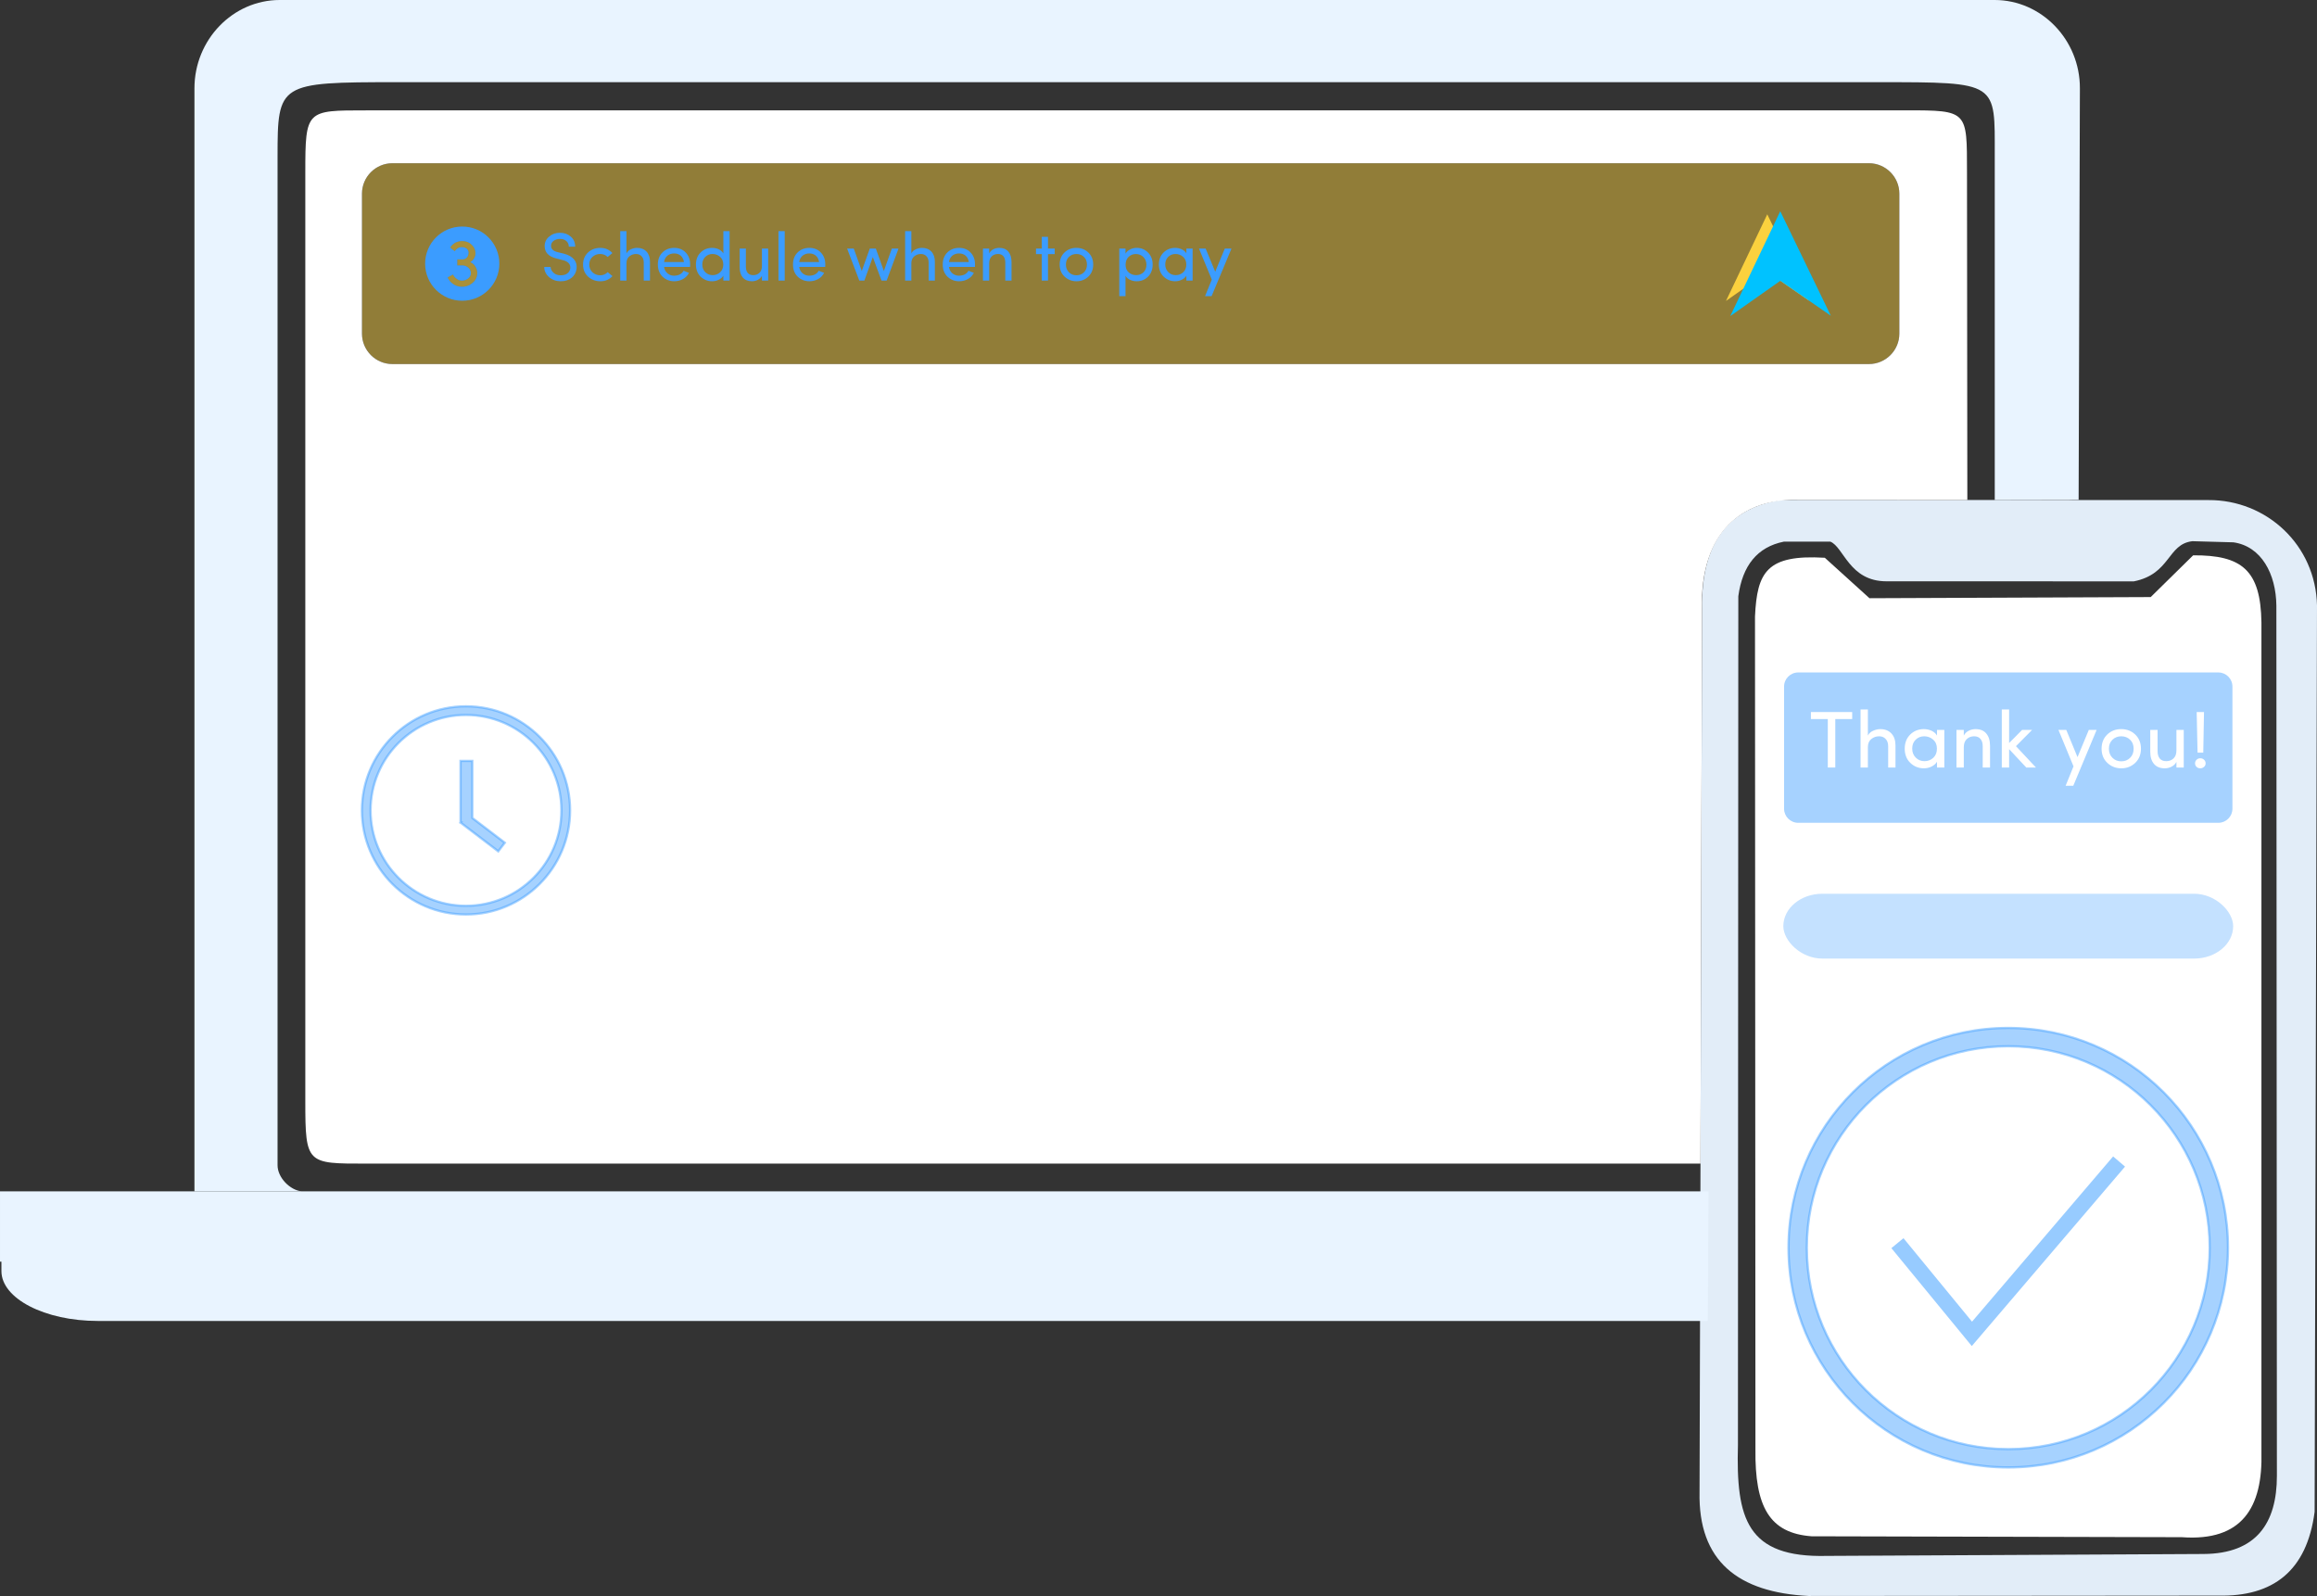 <?xml version="1.0" encoding="UTF-8"?>
<!DOCTYPE svg PUBLIC "-//W3C//DTD SVG 1.1//EN" "http://www.w3.org/Graphics/SVG/1.1/DTD/svg11.dtd">
<!-- Creator: CorelDRAW 2018 (64-Bit Evaluation Version) -->
<svg xmlns="http://www.w3.org/2000/svg" xml:space="preserve" width="200.342mm" height="137.993mm" version="1.1" style="shape-rendering:geometricPrecision; text-rendering:geometricPrecision; image-rendering:optimizeQuality; fill-rule:evenodd; clip-rule:evenodd"
viewBox="0 0 16827.78 11590.77"
 xmlns:xlink="http://www.w3.org/1999/xlink">
 <rect x="0" y="0" width="16827.78" height="11590.77" fill="#333333" stroke="none"/>
 <defs>
  <style type="text/css">
   <![CDATA[
    .str0 {stroke:#3B9CFF;stroke-width:16.8;stroke-miterlimit:22.926;stroke-opacity:0.45}
    .str1 {stroke:#97CBFF;stroke-width:113.79;stroke-miterlimit:22.926}
    .fil15 {fill:none}
    .fil10 {fill:#3B9CFF}
    .fil5 {fill:#C4E1FF}
    .fil4 {fill:#e9f4ff}
    .fil3 {fill:#e9f4ff}
    .fil11 {fill:#3B9CFF;fill-rule:nonzero}
    .fil6 {fill:#FFFFFF;fill-rule:nonzero}
    .fil7 {fill:white;fill-rule:nonzero}
    .fil12 {fill:#FFFFFF;fill-opacity:0.059}
    .fil0 {fill:#FFFFFF}
    .fil9 {fill:#FBD13E;fill-rule:nonzero;fill-opacity:0.231}
    .fil8 {fill:#FBD13E;fill-opacity:0.471}
    .fil1 {fill:#3B9CFF;fill-opacity:0.45}
    .fil2 {fill:#e9f4ff;fill-opacity:0.961}
    .fil14 {fill:#00C2FF}
    .fil13 {fill:#FBD13E}
   ]]>
  </style>
 </defs>
 <g id="Layer_x0020_1">
  <g id="_2467842869232">
   <path class="fil0" d="M13253.15 4050.73c-423.39,-25.16 -491.95,105.15 -507.05,426.77l3.24 6047.92c-4.88,418.23 102.16,609.2 407.67,631.88l2689.23 6.54c436.55,31.85 588.6,-214.1 578.02,-618.79l0 -6024.16c-5.57,-379.9 -141.89,-490.35 -495.98,-487.82l-308.26 303.13 -2042.56 8.32 -324.32 -293.8z"/>
   <path class="fil1" d="M13059.49 4883.72l3051.89 0c56.23,0 102.22,45.99 102.22,102.21l0 887.5c0,56.23 -46,102.22 -102.22,102.22l-3051.89 0c-56.21,0 -102.21,-46 -102.21,-102.22l0 -887.5c0,-56.23 46,-102.21 102.21,-102.21z"/>
   <path class="fil2" d="M16003.65 11285.9l-2734.45 13.88c-584.72,14.57 -661.45,-271.71 -646.98,-804.91l2.71 -6164.92c30.21,-221.71 137.26,-357.58 331.24,-396.3l336.71 -0.15c98.08,38.78 137.7,288.99 409.06,288.26l1795.95 0.33c267.96,-53.81 242.19,-270.72 424.99,-291.61l298.17 8.24c202.6,28.94 308.98,229.14 311.66,459.17l3.81 6320.58c0.2,341.98 -148.37,565.48 -532.87,567.43zm-3068.46 -7655.22c-367.52,58.09 -581.73,295.11 -573.56,791.5l-18.21 6411.28c-11.33,507.29 282.97,731.64 791.87,757.31l2975.3 -2.5c398.16,8.42 643.74,-178.74 699.92,-608.64l17.29 -6581.97c-9.07,-439.42 -366.61,-768.35 -788.07,-765.85l-3104.53 -1.13z"/>
   <path class="fil3" d="M12403.47 9593.46l-11693.59 0c-384.81,0 -699.57,-162.97 -699.57,-362.2l0 -68.26 -10.31 0 0 -510.62 12408.81 0 -1.84 324.37 -3.5 616.7z"/>
   <path class="fil4" d="M12408.81 8652.38l-10216.37 0c-87.62,-8.21 -176.62,-101.46 -176.62,-189.49l0 -7325.88c0,-533.43 8.45,-540.14 863.56,-540.14l10759.24 0c880.25,0 848.73,-2.29 848.74,536.12l0.08 2498.25 609.07 -1.24 9.24 -2988.56c1.08,-352.81 -278.76,-641.45 -619.49,-641.45l-12454.52 0c-340.74,0 -619.49,288.64 -619.49,641.45l0 8010.94 10996.55 0z"/>
   <rect class="fil5" x="12951.86" y="6490.93" width="3267.14" height="470.77" rx="283.23" ry="235.39"/>
   <rect class="fil5" x="5143.55" y="5125.67" width="1511.91" height="1503.47" rx="167.11" ry="182.45"/>
   <rect class="fil5" x="7753.11" y="5126.22" width="1511.91" height="1480.21" rx="182.65" ry="197.54"/>
   <rect class="fil5" x="2629.53" y="7157.91" width="1511.91" height="310" rx="155.08" ry="155"/>
   <rect class="fil5" x="5144.59" y="7157.92" width="1511.91" height="309.99" rx="155.07" ry="155"/>
   <rect class="fil5" x="7754.16" y="7157.92" width="1511.91" height="309.99" rx="155.07" ry="155"/>
   <path class="fil6" d="M2934.63 3896.23l-68.59 0 0 97.48 66.57 0c14.48,-0.13 25.54,-4.61 33.25,-13.52 7.64,-8.92 11.57,-20.42 11.69,-34.65 0,-14.22 -3.66,-26.11 -10.94,-35.59 -7.58,-9.16 -18.27,-13.72 -31.99,-13.72zm-103.86 228.33l0 -261.33 104.24 0c25.85,0 45.14,7.96 58.03,23.89 13.21,15.49 19.79,34.77 19.79,58.03 0,23.33 -6.58,42.74 -19.66,58.23 -13.15,15.55 -32.56,23.33 -58.28,23.33l-68.84 0 0 97.85 -35.27 0z"/>
   <path id="1" class="fil6" d="M3176.68 4078.67c11.38,-10.62 17.07,-24.9 17.07,-42.92 0,-18.02 -5.94,-32.24 -17.76,-42.61 -11.89,-10.37 -25.86,-15.61 -41.91,-15.74 -16.12,0 -29.58,5.38 -40.46,16.13 -10.87,10.62 -16.3,24.53 -16.3,41.85 0,17.25 5.56,31.48 16.68,42.54 11.13,11.12 24.85,16.69 41.16,16.69 16.31,0 30.15,-5.32 41.53,-15.93zm51.97 45.9l-34.51 0 0 -27.18c-5.57,9.29 -13.98,16.75 -25.22,22.44 -11.26,5.69 -23.52,8.53 -36.92,8.53 -24.54,0 -45.84,-8.6 -63.85,-25.79 -17.38,-17.14 -26.11,-39.39 -26.11,-66.63 0,-27.32 8.6,-49.5 25.73,-66.51 17.19,-17.07 38.62,-25.66 64.29,-25.79 12.83,0 25.22,2.65 37.04,7.96 11.63,5.81 19.97,13.27 25.04,22.44l0 -26.62 34.51 0 0 177.13z"/>
   <polygon id="2" class="fil6" points="3443.7,3947.43 3333.71,4210.66 3297.62,4210.66 3334.79,4119.13 3263.86,3947.43 3300.71,3947.43 3353.69,4075.63 3406.86,3947.43 "/>
   <path id="3" class="fil6" d="M3635.5 4029.29l0 95.27 -34.51 0 0 -100.26c0,-14.67 -3.54,-25.98 -10.56,-34.01 -6.76,-8.35 -16.69,-12.52 -29.64,-12.52 -12.83,0 -23.96,4.36 -33.32,13.09 -9.42,8.72 -14.09,21.55 -14.09,38.43l0 95.27 -34.51 0 0 -177.13 34.51 0 0 26.93c4.11,-8.47 10.81,-15.42 20.23,-20.8 9.86,-5.38 18.84,-8.28 26.87,-8.79 34.07,-2.08 56.64,9.86 67.64,35.78 12.32,-24.59 32.68,-36.92 61.19,-36.92 22.19,0 39.07,6.82 50.57,20.55 11.82,13.46 17.76,32.81 17.76,57.97l0 102.41 -34.52 0 0 -99.88c0,-14.41 -3.6,-25.85 -10.74,-34.39 -7.71,-8.35 -18.14,-12.58 -31.23,-12.71 -13.02,-0.13 -23.9,4.55 -32.49,14.04 -8.66,9.48 -13.03,22 -13.15,37.67z"/>
   <path id="4" class="fil6" d="M3979.83 4035.49c0,7.84 -0.13,12.32 -0.38,13.59l-143.75 0c1.71,14.29 8.03,26.11 18.9,35.53 10.5,8.66 22.26,13.02 35.35,13.02 25.6,0 43.48,-9.16 53.73,-27.5 0.25,0 0.63,0.07 1.13,0.32 0.45,0.25 1.33,0.7 2.6,1.33 1.45,0.63 3.41,1.39 5.88,2.21 2.46,0.89 4.36,1.65 5.56,2.28l14.47 5.38c-7.27,14.92 -18.27,26.42 -32.99,34.51 -14.67,8.16 -30.85,12.2 -48.49,12.2 -25.35,0 -46.97,-8.53 -64.98,-25.67 -17.14,-17.14 -25.67,-39.57 -25.67,-67.2 0,-27.69 8.53,-49.88 25.54,-66.63 17.07,-16.68 38.62,-25.09 64.79,-25.22 26.16,0 47.28,8.47 63.34,25.35 16.62,16.81 24.96,39 24.96,66.5zm-51.71 -48.42c-9.86,-8.48 -22.12,-12.71 -36.66,-12.71 -14.6,0 -27.12,4.23 -37.61,12.71 -10.37,9.04 -16.44,20.8 -18.14,35.08l109.81 0c-1.71,-14.29 -7.53,-26.05 -17.39,-35.08z"/>
   <path id="5" class="fil6" d="M4058.22 4029.04l0 95.52 -34.51 0 0 -177.13 34.51 0 0 26.62c5.06,-9.86 12.64,-17.45 22.82,-22.64 10.11,-5.18 20.99,-7.77 32.56,-7.77 22.25,0 39,6.82 50.32,20.55 11.82,13.46 17.82,32.81 17.95,57.97l0 102.41 -34.51 0 0 -100.13c0,-14.92 -3.54,-26.42 -10.56,-34.45 -6.83,-8.41 -16.88,-12.58 -30.22,-12.58 -13.46,0 -24.9,4.37 -34.26,13.15 -9.42,8.72 -14.09,21.62 -14.09,38.5z"/>
   <polygon id="6" class="fil6" points="4285.04,3882.57 4285.04,3947.43 4322.21,3947.43 4322.21,3978.16 4285.04,3978.16 4285.04,4124.56 4250.52,4124.56 4250.52,3978.16 4218.66,3978.16 4218.66,3947.43 4250.52,3947.43 4250.52,3882.57 "/>
   <path id="7" class="fil6" d="M4472.47 3956.6c11.82,-8.66 26.11,-12.95 42.92,-12.95 16.75,0 30.66,4.29 41.59,12.89 11,8.59 17.26,20.86 18.71,36.79l-32.93 0c-1.02,-5.75 -4.05,-10.37 -9.11,-13.84 -5.56,-3.42 -11.69,-5.12 -18.52,-5.12 -6.76,0 -12.52,1.45 -17.19,4.37 -5.06,2.27 -8.21,6.26 -9.61,11.82 -1.33,5.56 -1.13,9.99 0.57,13.27 2.84,5.69 9.79,10.11 20.86,13.28l26.11 6.38c30.66,7.53 45.95,24.78 45.95,51.77 0,15.99 -6.64,28.89 -19.97,38.81 -13.46,9.54 -29.21,14.29 -47.22,14.29 -18.08,0 -33.76,-5.19 -47.1,-15.61 -13.34,-10.37 -20.1,-24.15 -20.35,-41.41l32.62 0c1.45,9.16 6.13,15.93 14.09,20.23 7.71,4.87 16.06,7.02 25.04,6.52 8.97,-0.51 15.93,-2.91 20.86,-7.21 4.93,-4.37 7.71,-9.61 8.35,-15.81 0.5,-6.19 -1.39,-11.12 -5.75,-14.85 -4.3,-3.74 -10.25,-6.45 -17.76,-8.16l-24.27 -5.63c-17.14,-4.62 -29.78,-11.38 -37.87,-20.42 -7.78,-9.36 -11,-21.05 -9.61,-35.14 1.33,-14.1 7.9,-25.48 19.6,-34.27z"/>
   <path id="8" class="fil6" d="M4747.96 4043.08l0 -95.65 34.51 0 0 177.13 -34.51 0 0 -26.42c-5.06,9.74 -12.64,17.26 -22.82,22.44 -10.11,5.18 -20.86,7.78 -32.24,7.78 -21.94,0 -38.81,-6.9 -50.64,-20.74 -11.82,-13.84 -17.7,-33.06 -17.57,-57.65l0 -102.53 34.51 0 0 100.07c0,14.72 3.42,26.3 10.18,34.71 6.83,8.27 17.07,12.39 30.78,12.39 13.72,0 25.1,-4.3 34.26,-12.96 9.16,-8.66 13.66,-21.49 13.53,-38.56z"/>
   <path id="9" class="fil6" d="M4923.06 3943.64c27.31,0 49.68,9.54 67.2,28.57l-26.3 21.87c-11.06,-11.12 -24.97,-16.69 -41.66,-16.69 -16.62,0 -30.78,5.38 -42.42,16.19 -11.69,10.62 -17.57,24.72 -17.57,42.36 0,17.57 5.95,31.86 17.76,42.85 11.89,11.06 26.05,16.56 42.61,16.56 16.68,0 30.47,-5.81 41.28,-17.45l26.68 22c-17.64,18.97 -39.95,28.45 -66.82,28.45 -26.93,0 -49.68,-8.53 -68.27,-25.6 -18.52,-17.33 -27.75,-39.58 -27.75,-66.82 0,-27.25 9.11,-49.44 27.25,-66.51 18.2,-17.07 40.84,-25.66 68.02,-25.79z"/>
   <path id="10" class="fil6" d="M5117.13 3943.64c27.31,0 49.68,9.54 67.2,28.57l-26.3 21.87c-11.06,-11.12 -24.97,-16.69 -41.66,-16.69 -16.62,0 -30.78,5.38 -42.42,16.19 -11.69,10.62 -17.57,24.72 -17.57,42.36 0,17.57 5.95,31.86 17.76,42.85 11.89,11.06 26.05,16.56 42.61,16.56 16.68,0 30.47,-5.81 41.28,-17.45l26.68 22c-17.64,18.97 -39.95,28.45 -66.82,28.45 -26.93,0 -49.68,-8.53 -68.27,-25.6 -18.52,-17.33 -27.75,-39.58 -27.75,-66.82 0,-27.25 9.11,-49.44 27.25,-66.51 18.2,-17.07 40.84,-25.66 68.02,-25.79z"/>
   <path id="11" class="fil6" d="M5394.58 4035.49c0,7.84 -0.13,12.32 -0.38,13.59l-143.75 0c1.71,14.29 8.03,26.11 18.9,35.53 10.5,8.66 22.26,13.02 35.35,13.02 25.6,0 43.48,-9.16 53.73,-27.5 0.25,0 0.63,0.07 1.13,0.32 0.45,0.25 1.33,0.7 2.6,1.33 1.45,0.63 3.41,1.39 5.88,2.21 2.46,0.89 4.36,1.65 5.56,2.28l14.47 5.38c-7.27,14.92 -18.27,26.42 -32.99,34.51 -14.67,8.16 -30.85,12.2 -48.49,12.2 -25.35,0 -46.97,-8.53 -64.98,-25.67 -17.14,-17.14 -25.67,-39.57 -25.67,-67.2 0,-27.69 8.53,-49.88 25.54,-66.63 17.07,-16.68 38.62,-25.09 64.79,-25.22 26.16,0 47.28,8.47 63.34,25.35 16.62,16.81 24.96,39 24.96,66.5zm-51.71 -48.42c-9.86,-8.48 -22.12,-12.71 -36.66,-12.71 -14.6,0 -27.12,4.23 -37.61,12.71 -10.37,9.04 -16.44,20.8 -18.14,35.08l109.81 0c-1.71,-14.29 -7.53,-26.05 -17.39,-35.08z"/>
   <path id="12" class="fil6" d="M5450.85 3956.6c11.82,-8.66 26.11,-12.95 42.92,-12.95 16.75,0 30.66,4.29 41.59,12.89 11,8.59 17.26,20.86 18.71,36.79l-32.93 0c-1.02,-5.75 -4.05,-10.37 -9.11,-13.84 -5.56,-3.42 -11.69,-5.12 -18.52,-5.12 -6.76,0 -12.52,1.45 -17.19,4.37 -5.06,2.27 -8.21,6.26 -9.61,11.82 -1.33,5.56 -1.13,9.99 0.57,13.27 2.84,5.69 9.79,10.11 20.86,13.28l26.11 6.38c30.66,7.53 45.95,24.78 45.95,51.77 0,15.99 -6.64,28.89 -19.97,38.81 -13.46,9.54 -29.21,14.29 -47.22,14.29 -18.08,0 -33.76,-5.19 -47.1,-15.61 -13.34,-10.37 -20.1,-24.15 -20.35,-41.41l32.62 0c1.45,9.16 6.13,15.93 14.09,20.23 7.71,4.87 16.06,7.02 25.04,6.52 8.97,-0.51 15.93,-2.91 20.86,-7.21 4.93,-4.37 7.71,-9.61 8.35,-15.81 0.5,-6.19 -1.39,-11.12 -5.75,-14.85 -4.3,-3.74 -10.25,-6.45 -17.76,-8.16l-24.27 -5.63c-17.14,-4.62 -29.78,-11.38 -37.87,-20.42 -7.78,-9.36 -11,-21.05 -9.61,-35.14 1.33,-14.1 7.9,-25.48 19.6,-34.27z"/>
   <path id="13" class="fil6" d="M5617.35 3956.6c11.82,-8.66 26.11,-12.95 42.92,-12.95 16.75,0 30.66,4.29 41.59,12.89 11,8.59 17.26,20.86 18.71,36.79l-32.93 0c-1.02,-5.75 -4.05,-10.37 -9.11,-13.84 -5.56,-3.42 -11.69,-5.12 -18.52,-5.12 -6.76,0 -12.52,1.45 -17.19,4.37 -5.06,2.27 -8.21,6.26 -9.61,11.82 -1.33,5.56 -1.13,9.99 0.57,13.27 2.84,5.69 9.79,10.11 20.86,13.28l26.11 6.38c30.66,7.53 45.95,24.78 45.95,51.77 0,15.99 -6.64,28.89 -19.97,38.81 -13.46,9.54 -29.21,14.29 -47.22,14.29 -18.08,0 -33.76,-5.19 -47.1,-15.61 -13.34,-10.37 -20.1,-24.15 -20.35,-41.41l32.62 0c1.45,9.16 6.13,15.93 14.09,20.23 7.71,4.87 16.06,7.02 25.04,6.52 8.97,-0.51 15.93,-2.91 20.86,-7.21 4.93,-4.37 7.71,-9.61 8.35,-15.81 0.5,-6.19 -1.39,-11.12 -5.75,-14.85 -4.3,-3.74 -10.25,-6.45 -17.76,-8.16l-24.27 -5.63c-17.14,-4.62 -29.78,-11.38 -37.87,-20.42 -7.78,-9.36 -11,-21.05 -9.61,-35.14 1.33,-14.1 7.9,-25.48 19.6,-34.27z"/>
   <path id="14" class="fil6" d="M5854.53 3851.1l19.34 0 0 32.99 -19.41 0c-22.18,0 -33.19,15.11 -32.93,45.39l0 17.95 40.96 0 0 30.73 -40.96 0 0 146.4 -34.51 0 0 -146.4 -34.51 0 0 -30.73 34.51 0 0 -17.95c0,-25.04 5.63,-44.32 16.94,-57.85 11.31,-13.59 28.2,-20.41 50.57,-20.54z"/>
   <path id="15" class="fil6" d="M6022.87 4043.08l0 -95.65 34.51 0 0 177.13 -34.51 0 0 -26.42c-5.06,9.74 -12.64,17.26 -22.82,22.44 -10.11,5.18 -20.86,7.78 -32.24,7.78 -21.94,0 -38.81,-6.9 -50.64,-20.74 -11.82,-13.84 -17.7,-33.06 -17.57,-57.65l0 -102.53 34.51 0 0 100.07c0,14.72 3.42,26.3 10.18,34.71 6.83,8.27 17.07,12.39 30.78,12.39 13.72,0 25.1,-4.3 34.26,-12.96 9.16,-8.66 13.66,-21.49 13.53,-38.56z"/>
   <polygon id="16" class="fil6" points="6114.47,4124.56 6114.47,3851.1 6148.98,3851.1 6148.98,4124.56 "/>
   <rect class="fil5" x="10172.83" y="5125.6" width="1511.91" height="1518.96" rx="163.65" ry="163.57"/>
   <rect class="fil5" x="10173.87" y="7157.91" width="1511.91" height="310" rx="155.07" ry="155"/>
   <polygon class="fil7" points="13152.1,5222.13 13152.1,5171.26 13452.03,5171.26 13452.03,5222.13 13329.26,5222.13 13329.26,5574.09 13274.89,5574.09 13274.89,5222.13 "/>
   <path id="1" class="fil7" d="M13565.95 5426.86l0 147.24 -53.2 0 0 -421.54 53.2 0 0 189.53c7.41,-15.2 20.07,-26.9 38.01,-34.88 17.83,-7.99 35.18,-11.99 51.93,-11.99 34.5,0 61.68,10.72 81.46,32.25 19.78,21.54 29.52,51.06 29.14,88.77l0 157.86 -53.2 0 0 -154.35c0,-22.7 -6.04,-40.15 -18.03,-52.52 -11.6,-13.35 -27.68,-19.97 -48.24,-19.97 -20.56,0 -39.17,6.53 -55.93,19.68 -16.76,13.15 -25.14,33.14 -25.14,59.93z"/>
   <path id="2" class="fil7" d="M14041.07 5503.35c17.55,-16.37 26.32,-38.39 26.32,-66.16 0,-27.78 -9.16,-49.7 -27.38,-65.68 -18.32,-15.98 -39.86,-24.07 -64.61,-24.27 -24.85,0 -45.6,8.28 -62.36,24.85 -16.77,16.37 -25.14,37.81 -25.14,64.51 0,26.6 8.58,48.52 25.72,65.58 17.15,17.15 38.29,25.73 63.44,25.73 25.14,0 46.47,-8.18 64.01,-24.55zm80.1 70.74l-53.2 0 0 -41.9c-8.58,14.32 -21.54,25.82 -38.88,34.59 -17.35,8.77 -36.24,13.15 -56.91,13.15 -37.81,0 -70.64,-13.25 -98.42,-39.75 -26.79,-26.41 -40.24,-60.71 -40.24,-102.71 0,-42.09 13.25,-76.29 39.66,-102.51 26.5,-26.31 59.54,-39.56 99.1,-39.75 19.78,0 38.88,4.09 57.1,12.28 17.93,8.96 30.79,20.46 38.59,34.59l0 -41.02 53.2 0 0 273.03z"/>
   <path id="3" class="fil7" d="M14262.56 5426.86l0 147.24 -53.2 0 0 -273.03 53.2 0 0 41.02c7.79,-15.2 19.49,-26.9 35.18,-34.88 15.59,-7.99 32.35,-11.99 50.19,-11.99 34.3,0 60.12,10.52 77.56,31.67 18.22,20.76 27.48,50.57 27.68,89.35l0 157.86 -53.2 0 0 -154.35c0,-23 -5.46,-40.73 -16.28,-53.11 -10.52,-12.95 -26.01,-19.39 -46.58,-19.39 -20.76,0 -38.39,6.72 -52.82,20.27 -14.51,13.45 -21.73,33.32 -21.73,59.34z"/>
   <polygon id="4" class="fil7" points="14591.72,5574.09 14538.52,5574.09 14538.52,5152.55 14591.72,5152.55 14591.72,5396.17 14685.95,5301.06 14758.45,5301.06 14641.42,5418.96 14786.41,5574.09 14716.16,5574.09 14591.72,5440.69 "/>
   <polygon id="5" class="fil7" points="15227.25,5301.06 15057.69,5706.81 15002.05,5706.81 15059.35,5565.71 14950.02,5301.06 15006.83,5301.06 15088.49,5498.67 15170.43,5301.06 "/>
   <path id="6" class="fil7" d="M15470.36 5503.84c17.06,-16.77 25.63,-38.79 25.63,-66.07 0,-27.38 -8.57,-49.2 -25.63,-65.58 -17.05,-16.47 -38.29,-24.75 -63.73,-24.95 -25.33,0 -46.68,8.18 -63.92,24.65 -17.44,16.56 -26.21,38.39 -26.21,65.58 0,27.09 8.58,49.11 25.63,66.07 17.06,17.05 38.39,25.53 64.02,25.53 25.73,0 47.16,-8.37 64.21,-25.23zm-63.92 76.1c-39.75,0 -73.47,-13.15 -101.34,-39.46 -27.87,-26.32 -41.8,-60.61 -41.8,-103 0,-42.38 13.74,-76.78 41.12,-103.09 27.38,-26.32 61.19,-39.37 101.53,-39.18 40.54,0 74.44,13.15 101.83,39.46 27.58,26.51 41.42,60.8 41.42,102.8 0,42 -13.84,76.2 -41.51,102.71 -27.68,26.5 -61.49,39.75 -101.25,39.75z"/>
   <path id="7" class="fil7" d="M15806.84 5448.49l0 -147.43 53.2 0 0 273.03 -53.2 0 0 -40.73c-7.79,15 -19.49,26.6 -35.18,34.59 -15.59,7.99 -32.15,11.99 -49.69,11.99 -33.82,0 -59.84,-10.62 -78.06,-31.96 -18.22,-21.34 -27.28,-50.96 -27.09,-88.87l0 -158.05 53.2 0 0 154.25c0,22.7 5.27,40.54 15.69,53.5 10.52,12.77 26.31,19.1 47.46,19.1 21.14,0 38.68,-6.63 52.81,-19.97 14.14,-13.35 21.05,-33.13 20.86,-59.44z"/>
   <path id="8" class="fil7" d="M15942.19 5543.79c0,-10.23 3.7,-18.91 11.11,-26.11 7.31,-7.21 16.27,-10.82 26.79,-10.82 10.42,0 19.59,3.51 27.18,10.52 7.7,7.01 11.5,15.79 11.5,26.41 0,10.63 -3.9,19.29 -11.78,25.92 -7.79,6.82 -16.77,10.23 -26.9,10.23 -10.14,0 -19.1,-3.31 -26.79,-9.94 -7.41,-7.02 -11.11,-15.79 -11.11,-26.21zm11.69 -372.53l53.2 0 -5.26 294.76 -41.51 0 -6.43 -294.76z"/>
   <path class="fil8" d="M2849.57 1185.48l10724.25 0c121.36,0 220.64,99.27 220.64,220.63l0 1017.17c0,121.36 -99.28,220.64 -220.64,220.64l-10724.25 0c-121.34,0 -220.63,-99.28 -220.63,-220.64l0 -1017.17c0,-121.36 99.29,-220.63 220.63,-220.63z"/>
   <path class="fil0" d="M2658.42 801.66l11186.39 -0.39c448.71,-0.02 440.53,3.89 441,449.95l2.51 2379.95 -1225.85 -0.45c-323.92,-11.78 -675.46,150.11 -700.82,694.46l-11.47 4125.61 -9691.76 0c-428.59,0 -441,3.69 -441,-449.95l0 -6749.22c0,-453.63 7.37,-449.94 441,-449.95zm191.15 383.82l10724.25 0c121.36,0 220.64,99.27 220.64,220.63l0 1017.17c0,121.36 -99.28,220.64 -220.64,220.64l-10724.25 0c-121.34,0 -220.63,-99.28 -220.63,-220.64l0 -1017.17c0,-121.36 99.29,-220.63 220.63,-220.63z"/>
   <path class="fil9" d="M3357.58 1927.32l-36.46 0 0 -43.06 36.46 0c10.97,0.33 20.7,-2.97 29.29,-9.9 8.25,-7.43 13.45,-17.32 15.67,-29.53 2.31,-12.29 0.33,-22.6 -5.78,-31.02 -7.58,-11.63 -20.04,-17.82 -37.45,-18.65 -23.18,-2.06 -42.07,7.59 -56.59,29.05l-33.09 -26.16c8.83,-15.26 21.78,-27.31 38.69,-36.22 17.58,-8.41 35.81,-12.04 54.87,-10.72 26.07,1.23 47.6,10.8 64.43,28.63 17.49,17.08 25.99,37.29 25.49,60.72 0,6.27 -1.08,12.87 -3.13,19.8 -5.95,19.39 -17.66,34.07 -35.07,43.8 16.42,6.02 29.54,17.5 39.19,34.65 9.74,17.08 13.69,34.66 11.88,52.64 -2.81,27.39 -15.93,49.99 -39.35,67.73 -23.43,17.65 -50.08,25.41 -79.86,23.17 -21.12,-1.65 -40.17,-8.49 -57.08,-20.54 -16.92,-12.13 -29.87,-27.64 -38.86,-46.69l39.1 -21.21c5.94,12.54 14.2,22.61 24.67,30.2 10.81,8.5 22.52,13.29 35.31,14.27 18.81,0.91 34.82,-3.63 47.84,-13.78 14.52,-10.64 21.95,-23.76 22.44,-39.44 0.5,-15.59 -5.53,-29.12 -18.15,-40.59 -12.54,-11.47 -27.39,-17.16 -44.47,-17.16z"/>
   <path class="fil10" d="M3357.09 1645.23c148.82,0 269.47,120.65 269.47,269.47 0,148.83 -120.64,269.47 -269.47,269.47 -148.82,0 -269.47,-120.64 -269.47,-269.47 0,-148.82 120.65,-269.47 269.47,-269.47zm0.5 282.09l-36.46 0 0 -43.06 36.46 0c10.97,0.33 20.7,-2.97 29.29,-9.9 8.25,-7.43 13.45,-17.32 15.67,-29.53 2.31,-12.29 0.33,-22.6 -5.78,-31.02 -7.58,-11.63 -20.04,-17.82 -37.45,-18.65 -23.18,-2.06 -42.07,7.59 -56.59,29.05l-33.09 -26.16c8.83,-15.26 21.78,-27.31 38.69,-36.22 17.58,-8.41 35.81,-12.04 54.87,-10.72 26.07,1.23 47.6,10.8 64.43,28.63 17.49,17.08 25.99,37.29 25.49,60.72 0,6.27 -1.08,12.87 -3.13,19.8 -5.95,19.39 -17.66,34.07 -35.07,43.8 16.42,6.02 29.54,17.5 39.19,34.65 9.74,17.08 13.69,34.66 11.88,52.64 -2.81,27.39 -15.93,49.99 -39.35,67.73 -23.43,17.65 -50.08,25.41 -79.86,23.17 -21.12,-1.65 -40.17,-8.49 -57.08,-20.54 -16.92,-12.13 -29.87,-27.64 -38.86,-46.69l39.1 -21.21c5.94,12.54 14.2,22.61 24.67,30.2 10.81,8.5 22.52,13.29 35.31,14.27 18.81,0.91 34.82,-3.63 47.84,-13.78 14.52,-10.64 21.95,-23.76 22.44,-39.44 0.5,-15.59 -5.53,-29.12 -18.15,-40.59 -12.54,-11.47 -27.39,-17.16 -44.47,-17.16z"/>
   <path class="fil11" d="M3952.64 1939.1l46.55 0c0.33,15.43 7.3,29.37 20.91,41.9 13.61,12.53 30.78,18.67 51.69,18.34 20.91,0 37.25,-4.64 49.11,-13.85 11.78,-9.21 18.84,-21.41 21.07,-36.43 2.58,-31.27 -16.84,-51.61 -58.33,-60.98l-44.22 -11.36c-55.76,-14.19 -83.63,-44.06 -83.63,-89.44 0,-28.13 10.95,-51.2 32.86,-69.12 21.07,-18.34 47.21,-27.46 78.24,-27.46 31.11,0 57.25,9.21 78.57,27.71 21.24,18.42 31.86,42.73 31.86,72.85l-46.3 0c0,-16.93 -5.97,-30.53 -18,-40.91 -12.28,-10.21 -27.3,-15.35 -45.14,-15.35 -17.75,0 -33.43,4.64 -46.88,13.93 -12.61,9.29 -18.92,21.41 -18.92,36.34 0,23.15 16.51,38.58 49.46,46.29l44.72 10.95c32.77,8.72 56.92,22.32 72.43,40.91 15.6,18.59 21.82,41.23 18.75,67.87 -3.07,26.72 -14.93,48.54 -35.5,65.71 -20.58,17.09 -47.3,25.64 -80.15,25.64 -32.86,0 -61.06,-10.12 -84.63,-30.45 -22.98,-21 -34.51,-45.39 -34.51,-73.1z"/>
   <path id="1" class="fil11" d="M4359.52 1800.21c35.84,0 65.21,12.52 88.2,37.5l-34.51 28.71c-14.52,-14.6 -32.77,-21.91 -54.68,-21.91 -21.81,0 -40.4,7.06 -55.67,21.24 -15.35,13.94 -23.07,32.44 -23.07,55.59 0,23.07 7.8,41.82 23.32,56.25 15.6,14.52 34.19,21.74 55.92,21.74 21.9,0 39.99,-7.63 54.18,-22.9l35.01 28.88c-23.15,24.89 -52.43,37.34 -87.7,37.34 -35.35,0 -65.21,-11.2 -89.61,-33.61 -24.31,-22.73 -36.42,-51.93 -36.42,-87.7 0,-35.76 11.94,-64.88 35.76,-87.28 23.9,-22.4 53.6,-33.69 89.28,-33.85z"/>
   <path id="2" class="fil11" d="M4549.94 1912.3l0 125.36 -45.31 0 0 -358.93 45.31 0 0 161.38c6.3,-12.94 17.08,-22.9 32.35,-29.7 15.19,-6.8 29.95,-10.21 44.22,-10.21 29.37,0 52.51,9.12 69.36,27.46 16.84,18.34 25.14,43.48 24.8,75.59l0 134.41 -45.3 0 0 -131.42c0,-19.34 -5.15,-34.19 -15.35,-44.73 -9.87,-11.36 -23.56,-17.01 -41.07,-17.01 -17.5,0 -33.35,5.56 -47.63,16.77 -14.27,11.2 -21.4,28.21 -21.4,51.03z"/>
   <path id="3" class="fil11" d="M5012.24 1920.76c0,10.29 -0.17,16.18 -0.5,17.84l-188.68 0c2.24,18.75 10.54,34.26 24.81,46.63 13.78,11.36 29.21,17.09 46.37,17.09 33.61,0 57.08,-12.03 70.53,-36.09 0.33,0 0.82,0.08 1.49,0.42 0.59,0.33 1.75,0.91 3.4,1.74 1.92,0.83 4.49,1.82 7.72,2.91 3.23,1.16 5.73,2.16 7.3,2.98l19 7.06c-9.54,19.58 -23.97,34.68 -43.31,45.3 -19.25,10.7 -40.49,16.02 -63.63,16.02 -33.27,0 -61.64,-11.2 -85.3,-33.69 -22.48,-22.49 -33.68,-51.93 -33.68,-88.2 0,-36.34 11.2,-65.46 33.52,-87.45 22.4,-21.91 50.69,-32.94 85.04,-33.1 34.35,0 62.06,11.11 83.14,33.27 21.82,22.07 32.77,51.19 32.77,87.28zm-67.87 -63.55c-12.94,-11.12 -29.05,-16.68 -48.12,-16.68 -19.17,0 -35.6,5.56 -49.37,16.68 -13.61,11.86 -21.57,27.3 -23.81,46.05l144.12 0c-2.24,-18.75 -9.87,-34.19 -22.81,-46.05z"/>
   <path id="4" class="fil11" d="M5230.37 1977.18c15.1,-14.1 22.65,-32.86 22.65,-56.34 0,-23.48 -7.8,-42.06 -23.32,-55.67 -15.6,-13.61 -33.85,-20.49 -54.76,-20.66 -21,0 -38.59,7.06 -52.86,21.16 -14.27,14.27 -21.4,32.69 -21.4,55.43 0,22.65 7.22,41.23 21.65,55.59 14.44,14.44 32.27,21.65 53.51,21.65 21.24,0 39.41,-7.06 54.51,-21.16zm68.45 60.48l-45.3 0 0 -35.67c-7.3,12.2 -18.34,21.98 -33.1,29.45 -14.77,7.47 -30.95,11.2 -48.62,11.2 -32.27,0 -60.15,-11.29 -83.63,-33.85 -22.49,-22.49 -33.77,-51.69 -33.77,-87.46 0,-35.84 11.2,-64.96 33.52,-87.28 22.4,-22.4 50.2,-33.69 83.47,-33.85 17.92,0 34.26,3.49 48.87,10.45 14.51,6.97 25.64,16.84 33.27,29.46l0 -161.38 45.3 0 0 358.93z"/>
   <path id="5" class="fil11" d="M5533.71 1930.71l0 -125.53 45.3 0 0 232.48 -45.3 0 0 -34.68c-6.64,12.78 -16.6,22.65 -29.95,29.46 -13.28,6.8 -27.38,10.21 -42.32,10.21 -28.79,0 -50.94,-9.05 -66.46,-27.21 -15.51,-18.18 -23.23,-43.39 -23.07,-75.67l0 -134.58 45.3 0 0 131.34c0,19.33 4.49,34.51 13.36,45.55 8.95,10.87 22.4,16.26 40.4,16.26 18.01,0 32.94,-5.64 44.97,-17.01 12.03,-11.36 17.92,-28.21 17.76,-50.62z"/>
   <polygon id="6" class="fil11" points="5653.92,2037.67 5653.92,1678.74 5699.23,1678.74 5699.23,2037.67 "/>
   <path id="7" class="fil11" d="M5993.77 1920.76c0,10.29 -0.17,16.18 -0.5,17.84l-188.68 0c2.24,18.75 10.54,34.26 24.81,46.63 13.78,11.36 29.21,17.09 46.37,17.09 33.61,0 57.08,-12.03 70.53,-36.09 0.33,0 0.82,0.08 1.49,0.42 0.59,0.33 1.75,0.91 3.4,1.74 1.92,0.83 4.49,1.82 7.72,2.91 3.23,1.16 5.73,2.16 7.3,2.98l19 7.06c-9.54,19.58 -23.97,34.68 -43.31,45.3 -19.25,10.7 -40.49,16.02 -63.63,16.02 -33.27,0 -61.64,-11.2 -85.3,-33.69 -22.48,-22.49 -33.68,-51.93 -33.68,-88.2 0,-36.34 11.2,-65.46 33.52,-87.45 22.4,-21.91 50.69,-32.94 85.04,-33.1 34.35,0 62.06,11.11 83.14,33.27 21.82,22.07 32.77,51.19 32.77,87.28zm-67.87 -63.55c-12.94,-11.12 -29.05,-16.68 -48.12,-16.68 -19.17,0 -35.6,5.56 -49.37,16.68 -13.61,11.86 -21.57,27.3 -23.81,46.05l144.12 0c-2.24,-18.75 -9.87,-34.19 -22.81,-46.05z"/>
   <polygon id="8" class="fil11" points="6525.68,1805.18 6439.65,2037.67 6402.23,2037.67 6339,1866.91 6277.77,2037.67 6240.86,2037.67 6152.32,1805.18 6200.7,1805.18 6258.77,1967.89 6317.18,1805.18 6360.91,1805.18 6419.24,1967.89 6477.32,1805.18 "/>
   <path id="9" class="fil11" d="M6619.03 1912.3l0 125.36 -45.31 0 0 -358.93 45.31 0 0 161.38c6.3,-12.94 17.08,-22.9 32.35,-29.7 15.19,-6.8 29.95,-10.21 44.22,-10.21 29.37,0 52.51,9.12 69.36,27.46 16.84,18.34 25.14,43.48 24.8,75.59l0 134.41 -45.3 0 0 -131.42c0,-19.34 -5.15,-34.19 -15.35,-44.73 -9.87,-11.36 -23.56,-17.01 -41.07,-17.01 -17.5,0 -33.35,5.56 -47.63,16.77 -14.27,11.2 -21.4,28.21 -21.4,51.03z"/>
   <path id="10" class="fil11" d="M7081.33 1920.76c0,10.29 -0.17,16.18 -0.5,17.84l-188.68 0c2.24,18.75 10.54,34.26 24.81,46.63 13.78,11.36 29.21,17.09 46.37,17.09 33.61,0 57.08,-12.03 70.53,-36.09 0.33,0 0.82,0.08 1.49,0.42 0.59,0.33 1.75,0.91 3.4,1.74 1.92,0.83 4.49,1.82 7.72,2.91 3.23,1.16 5.73,2.16 7.3,2.98l19 7.06c-9.54,19.58 -23.97,34.68 -43.31,45.3 -19.25,10.7 -40.49,16.02 -63.63,16.02 -33.27,0 -61.64,-11.2 -85.3,-33.69 -22.48,-22.49 -33.68,-51.93 -33.68,-88.2 0,-36.34 11.2,-65.46 33.52,-87.45 22.4,-21.91 50.69,-32.94 85.04,-33.1 34.35,0 62.06,11.11 83.14,33.27 21.82,22.07 32.77,51.19 32.77,87.28zm-67.87 -63.55c-12.94,-11.12 -29.05,-16.68 -48.12,-16.68 -19.17,0 -35.6,5.56 -49.37,16.68 -13.61,11.86 -21.57,27.3 -23.81,46.05l144.12 0c-2.24,-18.75 -9.87,-34.19 -22.81,-46.05z"/>
   <path id="11" class="fil11" d="M7184.21 1912.3l0 125.36 -45.31 0 0 -232.48 45.31 0 0 34.93c6.64,-12.94 16.59,-22.9 29.94,-29.7 13.28,-6.8 27.55,-10.21 42.74,-10.21 29.21,0 51.19,8.95 66.04,26.96 15.51,17.67 23.4,43.06 23.57,76.08l0 134.41 -45.31 0 0 -131.42c0,-19.59 -4.64,-34.68 -13.85,-45.22 -8.96,-11.04 -22.16,-16.51 -39.66,-16.51 -17.67,0 -32.69,5.73 -44.97,17.26 -12.36,11.45 -18.5,28.37 -18.5,50.53z"/>
   <polygon id="12" class="fil11" points="7611.25,1720.06 7611.25,1805.18 7660.04,1805.18 7660.04,1845.51 7611.25,1845.51 7611.25,2037.67 7565.96,2037.67 7565.96,1845.51 7524.13,1845.51 7524.13,1805.18 7565.96,1805.18 7565.96,1720.06 "/>
   <path id="13" class="fil11" d="M7872.52 1977.84c14.52,-14.27 21.82,-33.02 21.82,-56.25 0,-23.32 -7.3,-41.9 -21.82,-55.84 -14.51,-14.02 -32.61,-21.07 -54.26,-21.24 -21.57,0 -39.74,6.97 -54.43,20.99 -14.85,14.11 -22.32,32.69 -22.32,55.84 0,23.07 7.31,41.82 21.82,56.25 14.52,14.52 32.69,21.74 54.51,21.74 21.91,0 40.16,-7.13 54.67,-21.49zm-54.42 64.8c-33.86,0 -62.56,-11.2 -86.29,-33.61 -23.73,-22.4 -35.6,-51.61 -35.6,-87.7 0,-36.09 11.7,-65.37 35.01,-87.78 23.32,-22.4 52.11,-33.52 86.46,-33.35 34.51,0 63.39,11.2 86.7,33.6 23.49,22.57 35.27,51.77 35.27,87.53 0,35.77 -11.78,64.89 -35.35,87.46 -23.57,22.56 -52.35,33.85 -86.2,33.85z"/>
   <path id="14" class="fil11" d="M8196.44 1865.84c-14.35,14.27 -21.57,33.27 -21.57,57.08 0,23.73 7.64,42.23 22.81,55.5 15.27,13.28 33.27,19.92 54.18,19.92 20.91,0 38.75,-6.97 53.44,-20.91 13.93,-13.86 20.91,-32.11 20.91,-54.76 0,-22.65 -7.3,-41.32 -21.91,-55.83 -14.68,-14.52 -32.77,-21.91 -54.09,-22.07 -21.41,-0.17 -39.33,6.89 -53.77,21.07zm-67.37 -60.65l45.31 0 0 36.59c7.63,-13.02 18.66,-23.07 33.27,-30.03 14.27,-7.72 30.2,-11.53 47.87,-11.53 32.44,0 59.91,11.28 82.31,33.93 22.49,22.4 33.68,51.61 33.68,87.53 0,35.92 -11.11,65.05 -33.43,87.45 -22.24,22.32 -49.78,33.52 -82.56,33.52 -17.67,0 -33.85,-3.49 -48.62,-10.46 -14.69,-6.97 -25.56,-16.76 -32.52,-29.21l0 147.69 -45.31 0 0 -345.49z"/>
   <path id="15" class="fil11" d="M8593.45 1977.43c14.93,-13.94 22.4,-32.69 22.4,-56.34 0,-23.65 -7.8,-42.32 -23.32,-55.92 -15.6,-13.61 -33.93,-20.49 -55.01,-20.66 -21.16,0 -38.83,7.06 -53.1,21.16 -14.27,13.94 -21.4,32.2 -21.4,54.92 0,22.65 7.3,41.33 21.91,55.84 14.6,14.61 32.61,21.91 54.01,21.91 21.41,0 39.58,-6.97 54.51,-20.91zm68.2 60.23l-45.3 0 0 -35.67c-7.3,12.2 -18.34,21.98 -33.1,29.45 -14.77,7.47 -30.87,11.2 -48.46,11.2 -32.19,0 -60.15,-11.29 -83.79,-33.85 -22.82,-22.49 -34.27,-51.69 -34.27,-87.46 0,-35.84 11.28,-64.96 33.77,-87.28 22.57,-22.4 50.7,-33.69 84.38,-33.85 16.84,0 33.1,3.49 48.62,10.45 15.27,7.64 26.22,17.43 32.86,29.46l0 -34.93 45.3 0 0 232.48z"/>
   <polygon id="16" class="fil11" points="8943.91,1805.18 8799.55,2150.67 8752.18,2150.67 8800.96,2030.53 8707.87,1805.18 8756.24,1805.18 8825.77,1973.45 8895.54,1805.18 "/>
   <path class="fil12" d="M14585.44 7465.45c881.4,0 1595.91,714.51 1595.91,1595.91 0,881.4 -714.51,1595.91 -1595.91,1595.91 -881.4,0 -1595.91,-714.51 -1595.91,-1595.91 0,-881.4 714.51,-1595.91 1595.91,-1595.91z"/>
   <path class="fil1 str0" d="M14585.44 7465.45c881.4,0 1595.91,714.51 1595.91,1595.91 0,881.4 -714.51,1595.91 -1595.91,1595.91 -881.4,0 -1595.91,-714.51 -1595.91,-1595.91 0,-881.4 714.51,-1595.91 1595.91,-1595.91zm0 132.99c807.96,0 1462.92,654.96 1462.92,1462.92 0,807.96 -654.96,1462.92 -1462.92,1462.92 -807.96,0 -1462.92,-654.96 -1462.92,-1462.92 0,-807.96 654.96,-1462.92 1462.92,-1462.92z"/>
   <path class="fil12" d="M3384.45 5129.51c417.51,0 755.96,338.46 755.96,755.96 0,417.5 -338.45,755.96 -755.96,755.96 -417.51,0 -755.96,-338.46 -755.96,-755.96 0,-417.5 338.45,-755.96 755.96,-755.96z"/>
   <path class="fil1 str0" d="M3384.45 5129.51c417.51,0 755.96,338.46 755.96,755.96 0,417.5 -338.45,755.96 -755.96,755.96 -417.51,0 -755.96,-338.46 -755.96,-755.96 0,-417.5 338.45,-755.96 755.96,-755.96zm0 63c382.72,0 692.96,310.24 692.96,692.96 0,382.72 -310.24,692.96 -692.96,692.96 -382.72,0 -692.96,-310.24 -692.96,-692.96 0,-382.72 310.24,-692.96 692.96,-692.96z"/>
   <polygon class="fil1 str0" points="3344.73,5526.07 3430.16,5526.07 3430.16,5940.36 3666.28,6120.31 3618.66,6182.81 3344.81,5974.11 3344.88,5974.02 3344.73,5974.02 "/>
   <polygon class="fil13" points="12835.68,1973.97 12535.27,2185.62 12835.28,1556.47 13138.63,2183.57 "/>
   <polygon class="fil14" points="12930.06,2039.28 12566.47,2295.42 12929.56,1533.99 13296.7,2292.94 "/>
   <polyline class="fil15 str1" points="13780.55,9028.46 14321.51,9687.15 15390.32,8435.57 "/>
  </g>
 </g>
</svg>
